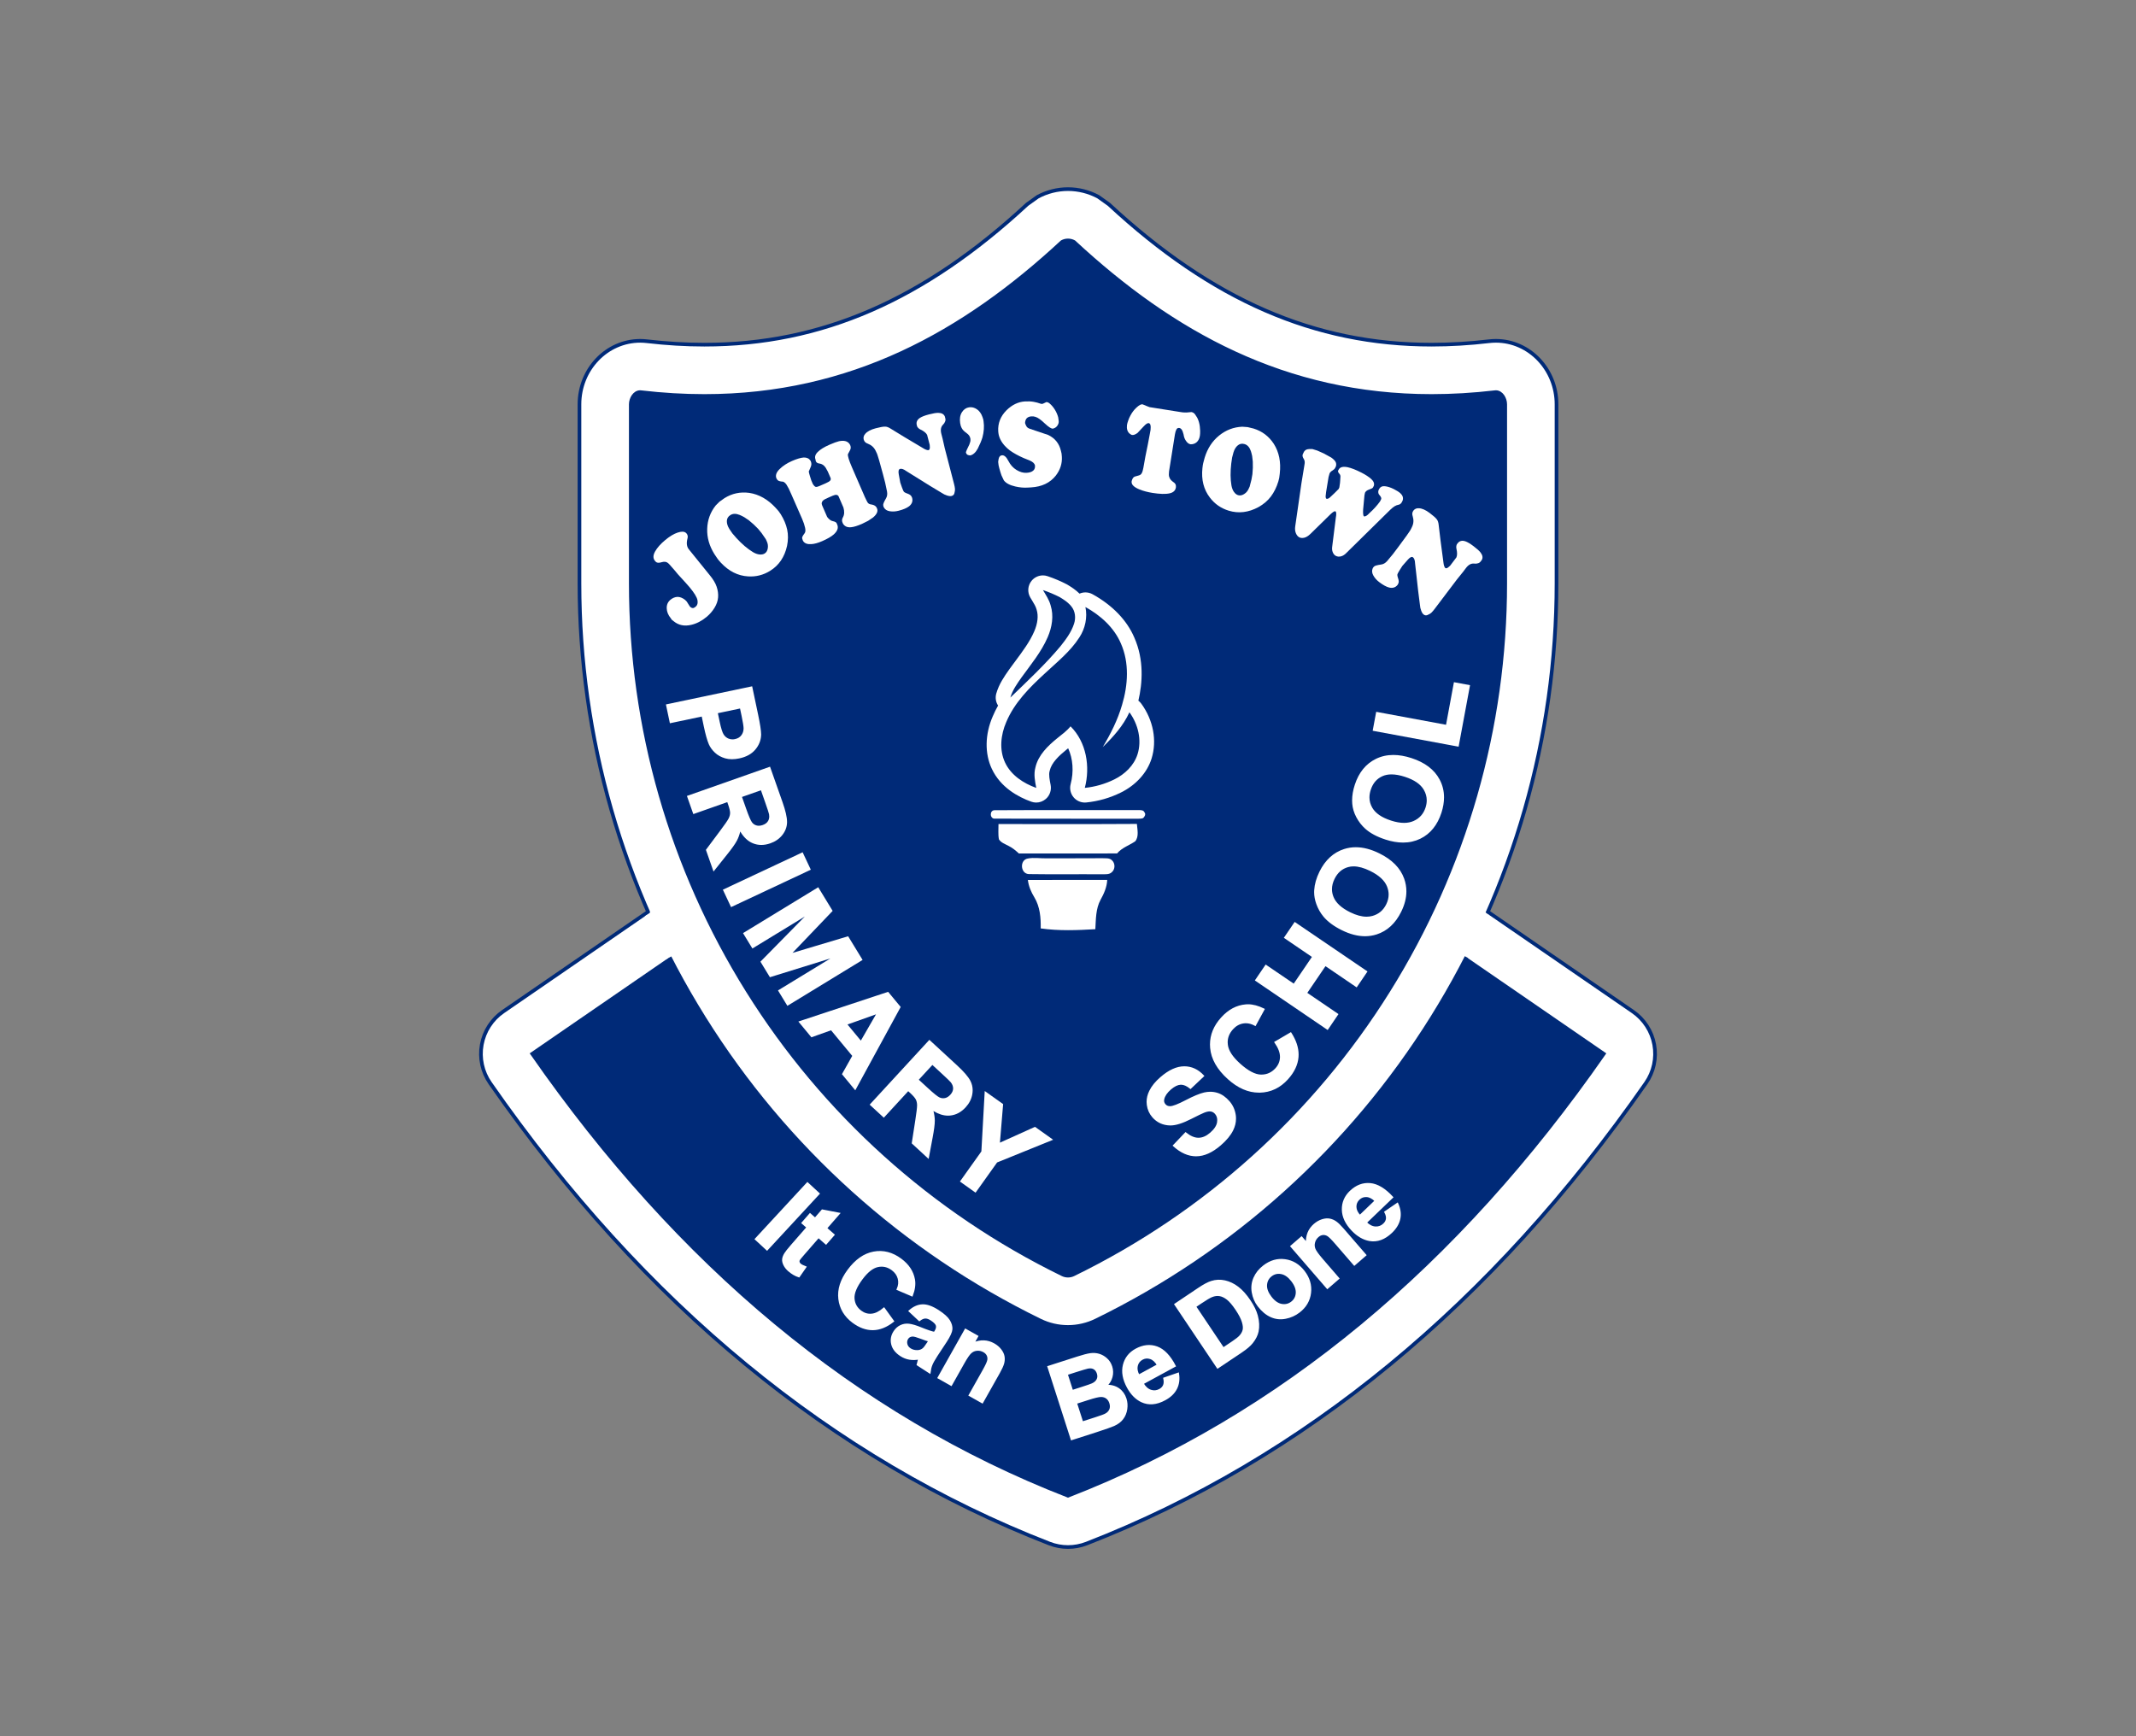 <?xml version="1.0" encoding="utf-8"?>
<!-- Generator: Adobe Illustrator 13.0.0, SVG Export Plug-In . SVG Version: 6.00 Build 14948)  -->
<!DOCTYPE svg PUBLIC "-//W3C//DTD SVG 1.1 Tiny//EN" "http://www.w3.org/Graphics/SVG/1.1/DTD/svg11-tiny.dtd">
<svg version="1.1" baseProfile="tiny" id="Layer_1" xmlns="http://www.w3.org/2000/svg" xmlns:xlink="http://www.w3.org/1999/xlink"
	 x="0px" y="0px" width="291.411px" height="236.88px" viewBox="0 0 291.411 236.88" xml:space="preserve">
<rect x="0" y="0" width="291.411" height="236.88" fill="#808080" stroke="none"/>
<g>
	<g>
		<path fill="#FFFFFF" stroke="#002A78" stroke-width="0.5" d="M198.636,129.914l20.162,13.869
			c-19.994,28.709-44.225,49.068-73.092,60.293c-28.869-11.225-53.1-31.584-73.092-60.293l20.161-13.869
			c2.425,5.029,5.302,9.906,8.617,14.584c10.946,15.443,26.197,26.994,44.314,35.631c18.114-8.637,33.366-20.188,44.311-35.631
			C193.335,139.82,196.212,134.943,198.636,129.914 M92.775,122.914c-1.403,0-2.789,0.422-3.968,1.233l-20.161,13.868
			c-1.535,1.057-2.586,2.682-2.919,4.515c-0.334,1.833,0.078,3.724,1.142,5.253c21.006,30.164,46.677,51.299,76.3,62.817
			c0.816,0.317,1.677,0.476,2.537,0.476s1.721-0.158,2.538-0.476c29.62-11.518,55.291-32.652,76.299-62.817
			c1.065-1.528,1.477-3.42,1.143-5.253c-0.333-1.833-1.384-3.458-2.92-4.515l-20.162-13.868c-1.179-0.812-2.564-1.233-3.967-1.233
			c-0.601,0-1.204,0.077-1.797,0.234c-1.975,0.524-3.622,1.886-4.509,3.727c-2.258,4.686-4.957,9.252-8.022,13.573
			c-9.063,12.786-22.038,23.5-38.602,31.882c-16.564-8.381-29.541-19.095-38.603-31.88c-3.065-4.325-5.765-8.893-8.023-13.576
			c-0.887-1.841-2.534-3.201-4.509-3.726C93.979,122.991,93.375,122.914,92.775,122.914L92.775,122.914z"/>
		<path fill-rule="evenodd" fill="#002A78" d="M190.017,144.498c-10.945,15.443-26.197,26.994-44.311,35.631
			c-18.117-8.637-33.368-20.188-44.314-35.631c-3.315-4.678-6.192-9.555-8.617-14.584l-20.161,13.869
			c19.992,28.709,44.224,49.068,73.092,60.293c28.868-11.225,53.098-31.584,73.092-60.293l-20.162-13.869
			C196.212,134.943,193.335,139.82,190.017,144.498z"/>
		<g>
			<path fill="#FFFFFF" stroke="#FFFFFF" stroke-width="0.25" d="M103.105,169.063l7.052-7.625l1.54,1.424l-7.053,7.625
				L103.105,169.063z"/>
			<path fill="#FFFFFF" stroke="#FFFFFF" stroke-width="0.25" d="M113.733,168.477l-1.044,1.195l-1.025-0.895l-1.992,2.285
				c-0.404,0.463-0.63,0.742-0.677,0.834c-0.047,0.096-0.058,0.197-0.031,0.307c0.025,0.111,0.089,0.209,0.188,0.297
				c0.139,0.121,0.381,0.248,0.729,0.381l-0.887,1.277c-0.479-0.156-0.939-0.426-1.382-0.811c-0.27-0.236-0.475-0.494-0.612-0.773
				c-0.138-0.281-0.194-0.537-0.17-0.77c0.023-0.232,0.124-0.49,0.299-0.77c0.12-0.201,0.412-0.568,0.874-1.1l2.156-2.471
				l-0.688-0.6l1.043-1.197l0.689,0.602l0.982-1.127l2.269,0.438l-1.746,2.002L113.733,168.477z"/>
			<path fill="#FFFFFF" stroke="#FFFFFF" stroke-width="0.25" d="M120.6,178.533l1.249,1.73c-0.927,0.725-1.845,1.09-2.754,1.102
				c-0.91,0.01-1.813-0.318-2.709-0.98c-1.106-0.824-1.736-1.877-1.889-3.164c-0.151-1.285,0.26-2.582,1.233-3.895
				c1.03-1.389,2.188-2.201,3.476-2.438s2.514,0.078,3.683,0.945c1.021,0.758,1.625,1.674,1.815,2.75
				c0.114,0.637,0.019,1.361-0.287,2.168l-1.963-0.838c0.223-0.506,0.271-1,0.144-1.48c-0.127-0.484-0.415-0.891-0.863-1.225
				c-0.618-0.457-1.284-0.607-1.998-0.449s-1.44,0.734-2.178,1.729c-0.782,1.053-1.149,1.945-1.103,2.674
				c0.048,0.729,0.374,1.318,0.981,1.77c0.447,0.332,0.938,0.475,1.472,0.43S120.006,179.041,120.6,178.533z"/>
			<path fill="#FFFFFF" stroke="#FFFFFF" stroke-width="0.25" d="M125.424,180.127l-1.341-1.254c0.565-0.5,1.151-0.764,1.757-0.787
				c0.606-0.025,1.32,0.227,2.142,0.758c0.746,0.482,1.244,0.93,1.496,1.342c0.25,0.412,0.362,0.803,0.336,1.17
				c-0.027,0.367-0.274,0.914-0.744,1.641l-1.278,1.941c-0.358,0.555-0.597,0.982-0.713,1.281c-0.117,0.297-0.2,0.645-0.248,1.041
				l-1.654-1.068c0.028-0.141,0.081-0.34,0.158-0.598c0.036-0.117,0.059-0.195,0.067-0.236c-0.465,0.094-0.905,0.105-1.32,0.033
				c-0.415-0.07-0.807-0.225-1.176-0.463c-0.65-0.42-1.05-0.928-1.196-1.523s-0.046-1.164,0.303-1.703
				c0.23-0.357,0.521-0.621,0.873-0.789c0.352-0.17,0.729-0.23,1.132-0.18c0.404,0.049,0.931,0.205,1.582,0.469
				c0.876,0.357,1.507,0.57,1.89,0.639l0.108-0.166c0.207-0.322,0.275-0.602,0.205-0.842c-0.069-0.24-0.325-0.5-0.766-0.785
				c-0.298-0.191-0.567-0.283-0.81-0.273S125.717,179.9,125.424,180.127z M126.785,182.93c-0.261-0.066-0.655-0.201-1.184-0.402
				s-0.894-0.299-1.099-0.297c-0.317,0.014-0.554,0.141-0.707,0.379c-0.152,0.234-0.195,0.492-0.131,0.775s0.231,0.512,0.502,0.688
				c0.302,0.193,0.652,0.281,1.055,0.26c0.3-0.021,0.552-0.119,0.756-0.297c0.136-0.115,0.334-0.371,0.593-0.773L126.785,182.93z"/>
			<path fill="#FFFFFF" stroke="#FFFFFF" stroke-width="0.25" d="M134.009,191.342l-1.735-0.975l1.883-3.348
				c0.398-0.709,0.619-1.186,0.661-1.438c0.044-0.248,0.014-0.479-0.088-0.688c-0.103-0.209-0.27-0.379-0.505-0.51
				c-0.3-0.17-0.616-0.24-0.947-0.209c-0.331,0.029-0.618,0.156-0.859,0.379c-0.242,0.221-0.568,0.697-0.98,1.432l-1.671,2.971
				l-1.735-0.977l3.689-6.559l1.611,0.906l-0.542,0.965c0.989-0.42,1.918-0.385,2.787,0.104c0.383,0.215,0.693,0.482,0.934,0.797
				c0.238,0.316,0.378,0.629,0.421,0.934s0.02,0.611-0.07,0.92c-0.09,0.307-0.275,0.713-0.56,1.221L134.009,191.342z"/>
			<path fill="#FFFFFF" stroke="#FFFFFF" stroke-width="0.25" d="M143.02,186.485l3.955-1.27c0.782-0.252,1.375-0.406,1.782-0.465
				c0.404-0.057,0.791-0.031,1.162,0.078s0.711,0.303,1.023,0.582c0.314,0.279,0.539,0.631,0.676,1.059
				c0.148,0.463,0.16,0.928,0.035,1.396c-0.125,0.467-0.369,0.865-0.734,1.195c0.658-0.018,1.217,0.133,1.676,0.451
				s0.781,0.764,0.965,1.336c0.146,0.449,0.18,0.92,0.107,1.412s-0.248,0.922-0.529,1.293c-0.279,0.371-0.676,0.67-1.189,0.898
				c-0.32,0.143-1.115,0.424-2.387,0.84l-3.366,1.082L143.02,186.485z M145.547,187.489l0.732,2.287l1.309-0.42
				c0.779-0.25,1.258-0.416,1.439-0.5c0.33-0.15,0.561-0.354,0.693-0.613c0.133-0.258,0.146-0.547,0.045-0.865
				c-0.098-0.307-0.262-0.529-0.492-0.666c-0.229-0.135-0.518-0.17-0.863-0.104c-0.205,0.041-0.777,0.211-1.719,0.512
				L145.547,187.489z M146.809,191.423l0.85,2.645l1.848-0.594c0.721-0.23,1.17-0.398,1.35-0.502
				c0.279-0.148,0.479-0.357,0.598-0.625c0.119-0.27,0.123-0.58,0.012-0.93c-0.096-0.299-0.248-0.525-0.461-0.688
				c-0.209-0.16-0.465-0.244-0.768-0.25c-0.303-0.01-0.908,0.133-1.816,0.426L146.809,191.423z"/>
			<path fill="#FFFFFF" stroke="#FFFFFF" stroke-width="0.25" d="M158.829,188.067l1.9-0.656c0.125,0.762,0.035,1.441-0.266,2.037
				c-0.303,0.598-0.814,1.094-1.541,1.488c-1.15,0.627-2.205,0.713-3.164,0.264c-0.764-0.363-1.395-1.006-1.895-1.922
				c-0.596-1.094-0.777-2.107-0.543-3.041c0.236-0.93,0.789-1.635,1.666-2.111c0.982-0.535,1.936-0.633,2.857-0.295
				c0.922,0.342,1.734,1.188,2.439,2.541l-4.381,2.385c0.295,0.512,0.656,0.838,1.082,0.98c0.428,0.141,0.842,0.102,1.244-0.117
				c0.273-0.148,0.463-0.35,0.568-0.6S158.913,188.452,158.829,188.067z M157.966,186.247c-0.287-0.5-0.629-0.813-1.021-0.939
				c-0.393-0.129-0.768-0.096-1.123,0.098c-0.383,0.209-0.621,0.52-0.719,0.934c-0.098,0.412-0.014,0.855,0.25,1.33L157.966,186.247
				z"/>
			<path fill="#FFFFFF" stroke="#FFFFFF" stroke-width="0.25" d="M160.337,177.968l3.182-2.135c0.717-0.482,1.301-0.795,1.752-0.938
				c0.605-0.191,1.217-0.217,1.834-0.078c0.615,0.139,1.203,0.42,1.76,0.844c0.559,0.426,1.109,1.041,1.65,1.85
				c0.477,0.711,0.799,1.381,0.967,2.012c0.205,0.773,0.24,1.488,0.1,2.145c-0.105,0.496-0.359,1-0.762,1.51
				c-0.303,0.379-0.775,0.785-1.418,1.217l-3.279,2.199L160.337,177.968z M163.058,178.259l3.832,5.713l1.301-0.873
				c0.486-0.326,0.818-0.59,0.996-0.789c0.236-0.26,0.391-0.537,0.465-0.83c0.072-0.295,0.037-0.674-0.105-1.139
				c-0.141-0.465-0.434-1.031-0.881-1.699c-0.449-0.666-0.852-1.139-1.207-1.416c-0.357-0.277-0.709-0.447-1.057-0.504
				c-0.346-0.059-0.705-0.014-1.078,0.135c-0.279,0.109-0.775,0.4-1.484,0.877L163.058,178.259z"/>
			<path fill="#FFFFFF" stroke="#FFFFFF" stroke-width="0.25" d="M171.681,178.151c-0.404-0.523-0.664-1.131-0.783-1.82
				s-0.041-1.346,0.232-1.967c0.275-0.623,0.705-1.158,1.289-1.607c0.902-0.695,1.865-0.971,2.895-0.828
				c1.027,0.141,1.885,0.66,2.572,1.555c0.695,0.902,0.979,1.875,0.854,2.916c-0.127,1.041-0.631,1.9-1.512,2.58
				c-0.547,0.422-1.166,0.699-1.852,0.832c-0.686,0.137-1.342,0.064-1.965-0.215C172.784,179.319,172.208,178.837,171.681,178.151z
				 M173.362,176.991c0.455,0.592,0.943,0.936,1.467,1.035c0.523,0.098,0.99-0.012,1.402-0.328s0.635-0.738,0.672-1.268
				s-0.176-1.094-0.635-1.693c-0.449-0.582-0.936-0.926-1.457-1.025c-0.52-0.1-0.986,0.008-1.398,0.326
				c-0.41,0.316-0.637,0.74-0.676,1.27C172.7,175.839,172.907,176.399,173.362,176.991z"/>
			<path fill="#FFFFFF" stroke="#FFFFFF" stroke-width="0.25" d="M186.278,171.243l-1.506,1.303l-2.512-2.904
				c-0.529-0.615-0.906-0.984-1.127-1.109s-0.447-0.176-0.678-0.15s-0.449,0.125-0.652,0.303c-0.262,0.225-0.434,0.498-0.516,0.82
				c-0.084,0.322-0.063,0.635,0.064,0.938c0.127,0.301,0.467,0.77,1.016,1.406l2.227,2.578l-1.504,1.303l-4.922-5.693l1.398-1.209
				l0.723,0.836c-0.059-1.072,0.289-1.934,1.043-2.586c0.332-0.287,0.688-0.488,1.066-0.609c0.379-0.117,0.719-0.145,1.021-0.08
				c0.301,0.064,0.58,0.189,0.84,0.377s0.58,0.502,0.959,0.941L186.278,171.243z"/>
			<path fill="#FFFFFF" stroke="#FFFFFF" stroke-width="0.25" d="M188.983,165.372l1.66-1.133c0.32,0.701,0.412,1.381,0.279,2.035
				c-0.133,0.656-0.5,1.27-1.096,1.842c-0.945,0.904-1.939,1.268-2.984,1.086c-0.832-0.152-1.609-0.604-2.332-1.357
				c-0.863-0.9-1.303-1.83-1.322-2.791c-0.018-0.961,0.334-1.787,1.051-2.477c0.809-0.773,1.701-1.119,2.682-1.033
				c0.977,0.086,1.984,0.688,3.02,1.809l-3.598,3.453c0.418,0.416,0.852,0.637,1.301,0.66c0.449,0.025,0.838-0.121,1.17-0.439
				c0.225-0.215,0.355-0.457,0.391-0.727S189.165,165.72,188.983,165.372z M187.671,163.841c-0.408-0.406-0.818-0.617-1.232-0.639
				c-0.41-0.02-0.764,0.109-1.059,0.393c-0.313,0.301-0.461,0.662-0.447,1.086c0.016,0.426,0.211,0.832,0.592,1.221L187.671,163.841
				z"/>
		</g>
		<path fill="#FFFFFF" stroke="#002A78" stroke-width="0.5" d="M145.706,32.804c0.279,0,0.557,0.069,0.803,0.202l0.021,0.012
			c13.366,12.393,28.758,21.008,48.782,21.008c2.793,0,5.68-0.168,8.66-0.517c0.038-0.004,0.075-0.007,0.112-0.007
			c0.749,0,1.271,0.889,1.271,1.665v24.42c0,19.679-5.51,38.903-15.938,55.59c-10.424,16.691-25.283,30.072-42.973,38.701
			c-0.23,0.113-0.48,0.17-0.738,0.17h-0.002c-0.258,0-0.506-0.057-0.738-0.17c-17.687-8.629-32.546-22.01-42.972-38.701
			c-10.428-16.688-15.938-35.911-15.938-55.59v-24.42c0-0.776,0.521-1.665,1.27-1.665c0.037,0,0.074,0.002,0.112,0.007
			c2.982,0.349,5.866,0.517,8.661,0.517c20.021,0,35.417-8.616,48.783-21.008l0.021-0.012c0.244-0.133,0.521-0.202,0.801-0.202
			H145.706 M145.706,25.804h-0.002c-1.446,0-2.879,0.364-4.146,1.053l-1.436,1.027c-14.086,13.059-28.075,19.141-44.024,19.141
			c-2.546,0-5.186-0.158-7.848-0.469c-0.289-0.034-0.596-0.053-0.901-0.054c-4.584,0-8.294,3.887-8.294,8.665v24.42
			c0,20.996,5.879,41.5,17.001,59.299c11.119,17.802,26.97,32.078,45.839,41.283c1.199,0.584,2.478,0.879,3.808,0.879
			c1.323,0,2.646-0.307,3.828-0.888c18.854-9.196,34.705-23.472,45.823-41.275c11.121-17.798,17-38.303,17-59.298v-24.42
			c0-4.777-3.709-8.664-8.269-8.665c-0.313,0-0.627,0.019-0.937,0.055c-2.651,0.311-5.292,0.468-7.838,0.468
			c-15.95,0-29.938-6.082-44.022-19.141l-1.457-1.039C148.569,26.164,147.143,25.804,145.706,25.804L145.706,25.804z"/>
		<path fill-rule="evenodd" fill="#002A78" d="M189.417,135.178c10.428-16.688,15.938-35.911,15.938-55.59v-24.42
			c0-0.776-0.521-1.665-1.271-1.665c-0.037,0-0.074,0.002-0.112,0.007c-2.98,0.349-5.867,0.517-8.66,0.517
			c-20.023,0-35.416-8.615-48.782-21.008l-0.021-0.012c-0.246-0.133-0.523-0.202-0.803-0.202h-0.002
			c-0.279,0-0.557,0.069-0.801,0.202l-0.021,0.012C131.515,45.41,116.12,54.025,96.098,54.025c-2.795,0-5.678-0.168-8.661-0.517
			c-0.038-0.004-0.076-0.007-0.112-0.007c-0.748,0-1.27,0.889-1.27,1.665v24.42c0,19.679,5.51,38.903,15.938,55.59
			c10.426,16.691,25.285,30.072,42.972,38.701c0.232,0.113,0.48,0.17,0.738,0.17h0.002c0.258,0,0.508-0.057,0.738-0.17
			C164.134,165.25,178.993,151.869,189.417,135.178z"/>
		<g>
			<path fill="#FFFFFF" d="M94.067,80.107l-0.587-0.664l-1.008-1.105l-0.409-0.493l-0.703-0.803l-0.21-0.209
				c-0.225-0.197-0.516-0.24-0.875-0.128c-0.358,0.112-0.614,0.104-0.769-0.023l-0.147-0.155c-0.279-0.336-0.276-0.763,0.01-1.277
				c0.287-0.515,0.751-1.039,1.394-1.572c0.607-0.503,1.168-0.841,1.685-1.012c0.516-0.172,0.89-0.163,1.122,0.029l0.095,0.092
				c0.161,0.194,0.204,0.421,0.128,0.683c-0.167,0.637-0.104,1.132,0.189,1.485l2.839,3.512c0.468,0.564,0.786,1.094,0.952,1.589
				c0.167,0.495,0.231,0.978,0.195,1.449c-0.036,0.471-0.197,0.942-0.483,1.414c-0.286,0.472-0.649,0.89-1.089,1.256
				c-0.672,0.557-1.373,0.917-2.103,1.082c-0.93,0.216-1.726,0.05-2.388-0.498l-0.264-0.208l-0.125-0.195
				c-0.357-0.43-0.542-0.885-0.556-1.365c-0.014-0.48,0.156-0.866,0.51-1.16c0.289-0.239,0.601-0.37,0.937-0.392
				c0.35-0.005,0.697,0.127,1.042,0.396l0.179,0.172l0.095,0.114l0.094,0.157l0.303,0.475l0.084,0.08
				c0.092,0.081,0.193,0.125,0.303,0.133c0.11,0.008,0.245-0.053,0.404-0.186c0.238-0.197,0.32-0.496,0.245-0.896
				C95.08,81.482,94.717,80.891,94.067,80.107z"/>
			<path fill="#FFFFFF" d="M97.911,76.259l-0.195-0.285l-0.256-0.382c-0.691-1.104-1.017-2.253-0.978-3.446
				c0.039-1.193,0.424-2.251,1.153-3.173l0.521-0.52l0.678-0.482c1.034-0.647,2.162-0.888,3.384-0.723
				c1.332,0.2,2.534,0.881,3.605,2.044l0.388,0.435l0.294,0.417c0.441,0.705,0.737,1.408,0.888,2.108s0.145,1.443-0.017,2.229
				c-0.336,1.515-1.101,2.646-2.294,3.393c-0.931,0.583-1.939,0.839-3.023,0.769c-1.393-0.084-2.628-0.706-3.708-1.864l-0.277-0.311
				L97.911,76.259z M104.605,73.845l-0.13-0.287l-0.16-0.229c-0.245-0.39-0.539-0.781-0.884-1.173l-0.612-0.606L102.177,71
				l-0.638-0.435c-0.1-0.054-0.215-0.114-0.346-0.181c-0.13-0.067-0.223-0.109-0.278-0.126c-0.503-0.203-0.926-0.197-1.268,0.018
				c-0.311,0.194-0.472,0.463-0.483,0.807s0.102,0.706,0.34,1.087l0.408,0.599l0.543,0.629c0.768,0.838,1.526,1.483,2.273,1.934
				c0.318,0.189,0.617,0.296,0.898,0.321s0.513-0.021,0.696-0.135c0.231-0.144,0.373-0.382,0.426-0.712
				C104.801,74.473,104.754,74.153,104.605,73.845z"/>
			<path fill="#FFFFFF" d="M108.022,67.581l-0.412-0.913l-0.319-0.56c-0.208-0.292-0.42-0.426-0.636-0.404
				c-0.095-0.006-0.225-0.034-0.389-0.082c-0.116-0.057-0.194-0.118-0.233-0.185l-0.098-0.154c-0.174-0.402-0.036-0.826,0.417-1.273
				c0.452-0.447,1.015-0.816,1.688-1.109c0.665-0.289,1.201-0.449,1.607-0.481c0.416-0.012,0.723,0.13,0.924,0.427l0.053,0.121
				c0.105,0.242,0.095,0.499-0.03,0.769l-0.255,0.596l0.061,0.28l0.086,0.304l0.199,0.633l0.223,0.515
				c0.126,0.197,0.25,0.317,0.371,0.361c0.12,0.02,0.274-0.011,0.463-0.093l0.462-0.201l0.411-0.178
				c0.36-0.156,0.579-0.29,0.658-0.401s0.088-0.237,0.027-0.378l-0.065-0.15l-0.3-0.691l-0.288-0.518
				c-0.223-0.344-0.518-0.537-0.885-0.581c-0.177-0.019-0.313-0.09-0.41-0.215l-0.079-0.181V62.73
				c-0.157-0.36-0.06-0.715,0.291-1.063c0.35-0.349,0.887-0.68,1.61-0.994c0.568-0.247,1.001-0.404,1.298-0.474
				c0.668-0.135,1.139-0.017,1.412,0.354l0.104,0.17c0.104,0.241,0.102,0.469-0.01,0.684l-0.295,0.558
				c-0.051,0.237,0.133,0.837,0.551,1.801l1.752,4.037l0.169,0.355l0.196,0.381c0.052,0.073,0.113,0.136,0.182,0.189
				c0.069,0.053,0.229,0.098,0.479,0.132c0.237,0.052,0.417,0.16,0.539,0.321l0.098,0.19c0.166,0.382-0.015,0.794-0.541,1.237
				l-0.666,0.45l-0.848,0.422c-0.613,0.266-1.097,0.416-1.451,0.451c-0.506,0.064-0.881-0.09-1.124-0.462l-0.079-0.181
				c-0.096-0.221-0.079-0.45,0.051-0.685c0.21-0.366,0.235-0.819,0.075-1.359l-0.412-0.951l-0.209-0.482l-0.046-0.106
				c-0.052-0.097-0.142-0.156-0.268-0.18c-0.126-0.022-0.296,0.012-0.509,0.104l-0.536,0.233c-0.426,0.185-0.681,0.319-0.766,0.404
				c-0.22,0.191-0.274,0.418-0.161,0.679l0.504,1.162l0.183,0.422c0.205,0.27,0.414,0.448,0.627,0.535l0.375,0.106
				c0.114,0.034,0.206,0.096,0.277,0.184l0.098,0.227c0.188,0.432,0.033,0.876-0.466,1.331c-0.339,0.303-0.875,0.613-1.606,0.931
				c-0.551,0.239-1.036,0.372-1.454,0.398c-0.526,0.038-0.893-0.089-1.102-0.381l-0.072-0.13c-0.083-0.19-0.107-0.341-0.073-0.451
				s0.146-0.29,0.334-0.539c0.107-0.153,0.125-0.394,0.055-0.722l-0.158-0.576l-0.249-0.644L108.022,67.581z"/>
			<path fill="#FFFFFF" d="M121.014,67.055l-0.252-1.192l-0.149-0.573l-0.153-0.589l-0.518-1.882l-0.188-0.612
				c-0.022-0.084-0.054-0.18-0.097-0.288c-0.042-0.107-0.103-0.236-0.18-0.385c-0.22-0.474-0.584-0.809-1.09-1.004
				c-0.224-0.077-0.382-0.2-0.474-0.368l-0.077-0.184c-0.074-0.285-0.006-0.546,0.205-0.782c0.282-0.333,0.76-0.587,1.434-0.763
				c0.601-0.156,1.018-0.231,1.253-0.224c0.229-0.015,0.515,0.092,0.855,0.319l1.785,1.093l2.672,1.591
				c0.241,0.141,0.448,0.21,0.623,0.21c0.127-0.033,0.192-0.157,0.195-0.373l-0.019-0.351l-0.124-0.476l-0.231-0.888
				c-0.14-0.268-0.448-0.515-0.926-0.741c-0.194-0.096-0.34-0.233-0.436-0.412l-0.045-0.174c-0.104-0.401,0.04-0.732,0.433-0.993
				c0.263-0.17,0.668-0.327,1.217-0.469c0.584-0.152,1.012-0.223,1.283-0.215c0.453,0.007,0.749,0.167,0.888,0.482l0.045,0.175
				l0.025,0.095c0.041,0.159,0.031,0.303-0.031,0.433c-0.048,0.148-0.142,0.292-0.283,0.43c-0.141,0.139-0.232,0.312-0.273,0.521
				c-0.042,0.208-0.025,0.456,0.049,0.742l0.169,0.652l0.29,1.282l0.546,2.098l0.723,2.781c0.066,0.254,0.109,0.475,0.128,0.663
				c0,0.113-0.001,0.198-0.006,0.256c-0.027,0.12-0.044,0.204-0.051,0.251c-0.03,0.257-0.164,0.416-0.399,0.477
				c-0.155,0.04-0.361,0.021-0.62-0.06c-0.258-0.08-0.494-0.194-0.707-0.343l-1.674-1.009l-1.788-1.115l-1.406-0.875
				c-0.347-0.25-0.624-0.348-0.833-0.293c-0.2,0.052-0.263,0.295-0.188,0.729l0.208,1.135l0.232,0.67l0.166,0.416l0.057,0.104
				c0.036,0.104,0.209,0.209,0.518,0.315s0.502,0.251,0.579,0.436l0.068,0.152c0.116,0.446-0.022,0.828-0.415,1.145
				c-0.316,0.241-0.787,0.442-1.414,0.605c-0.427,0.111-0.835,0.135-1.225,0.072c-0.39-0.063-0.662-0.244-0.818-0.543l-0.038-0.092
				l-0.017-0.064l-0.02-0.131c-0.033-0.127,0.098-0.444,0.393-0.952C121.036,67.718,121.078,67.413,121.014,67.055z"/>
			<path fill="#FFFFFF" d="M130.993,57.734c-0.089-0.596-0.01-1.09,0.235-1.481s0.573-0.617,0.981-0.678
				c0.371-0.055,0.728,0.033,1.071,0.265s0.598,0.59,0.765,1.075l0.106,0.333l0.036,0.244c0.103,0.694,0.05,1.428-0.157,2.201
				c-0.142,0.453-0.352,0.956-0.63,1.507c-0.149,0.277-0.315,0.496-0.5,0.656c-0.185,0.161-0.37,0.254-0.556,0.282
				c-0.135-0.013-0.248-0.041-0.339-0.083s-0.168-0.142-0.229-0.298c0.001-0.122,0.159-0.495,0.475-1.118l0.128-0.385
				c0.025-0.147,0.03-0.281,0.012-0.4l-0.059-0.208c-0.066-0.189-0.206-0.363-0.419-0.52c-0.149-0.111-0.256-0.195-0.322-0.251
				c-0.098-0.085-0.176-0.162-0.233-0.231c-0.117-0.149-0.209-0.323-0.277-0.524L130.993,57.734z"/>
			<path fill="#FFFFFF" d="M136.187,58.841c-0.063-1.083,0.308-2.033,1.115-2.85c0.764-0.759,1.609-1.166,2.537-1.221
				c0.431-0.025,0.822-0.007,1.174,0.054c0.351,0.062,0.661,0.145,0.931,0.25l0.187,0.039l0.139-0.025l0.124-0.057l0.356-0.169
				c0.141-0.008,0.29,0.055,0.448,0.188c0.268,0.226,0.505,0.506,0.713,0.839c0.207,0.334,0.359,0.685,0.457,1.052l0.073,0.522
				c0.013,0.219-0.053,0.429-0.196,0.629c-0.143,0.201-0.345,0.331-0.604,0.39c-0.216,0.013-0.566-0.208-1.055-0.663
				c-0.558-0.538-1-0.853-1.324-0.943c-0.164-0.056-0.343-0.079-0.54-0.067c-0.263,0.016-0.469,0.094-0.621,0.234
				c-0.151,0.141-0.236,0.366-0.256,0.674c0.059,0.194,0.129,0.355,0.212,0.482c0.082,0.127,0.229,0.228,0.44,0.303L143,59.345
				c0.919,0.44,1.497,1.153,1.733,2.138l0.095,0.406l0.039,0.426c0.055,0.93-0.219,1.787-0.821,2.569
				c-0.778,0.99-1.903,1.529-3.374,1.616l-0.478,0.028c-0.544,0.032-1.097-0.018-1.659-0.149c-0.771-0.174-1.301-0.456-1.587-0.845
				l-0.323-0.689l-0.154-0.469l-0.143-0.502l-0.093-0.39l-0.056-0.458c0.03-0.276,0.066-0.465,0.107-0.566
				c0.081-0.213,0.226-0.327,0.432-0.339c0.3-0.018,0.585,0.24,0.856,0.773s0.641,0.942,1.109,1.228
				c0.468,0.285,0.922,0.415,1.362,0.389c0.318-0.019,0.573-0.083,0.765-0.193c0.281-0.159,0.413-0.403,0.394-0.732l-0.006-0.098
				c-0.062-0.249-0.286-0.461-0.672-0.636l-0.882-0.36c-0.733-0.319-1.36-0.667-1.881-1.042c-0.817-0.633-1.319-1.333-1.506-2.102
				l-0.043-0.245L136.187,58.841z"/>
			<path fill="#FFFFFF" d="M163.699,59.453c-0.061,0.379-0.204,0.67-0.431,0.873c-0.228,0.203-0.507,0.3-0.838,0.292
				c-0.26-0.041-0.487-0.224-0.683-0.548c-0.138-0.214-0.229-0.477-0.274-0.789c-0.075-0.305-0.158-0.524-0.252-0.658
				c-0.093-0.133-0.204-0.21-0.334-0.231c-0.176-0.028-0.309,0.043-0.396,0.212c-0.089,0.17-0.156,0.396-0.2,0.678l-0.422,2.657
				l-0.378,2.379l-0.025,0.431c-0.012,0.132,0.024,0.291,0.109,0.477s0.246,0.365,0.485,0.536c0.242,0.15,0.365,0.331,0.37,0.543
				l-0.004,0.2c-0.067,0.423-0.348,0.691-0.84,0.802c-0.286,0.066-0.626,0.093-1.018,0.081c-0.393-0.012-0.835-0.057-1.326-0.135
				c-0.648-0.103-1.232-0.257-1.751-0.461c-0.733-0.294-1.103-0.63-1.108-1.009l0.004-0.116l0.032-0.111
				c0.085-0.297,0.223-0.475,0.412-0.534l0.522-0.15c0.179-0.049,0.308-0.137,0.385-0.264c0.076-0.126,0.13-0.254,0.16-0.383
				l0.098-0.434l0.265-1.49l0.324-1.597l0.267-1.406l0.117-0.647l0.018-0.38c-0.004-0.334-0.095-0.515-0.271-0.542
				c-0.167-0.026-0.412,0.14-0.735,0.499l-0.789,0.841c-0.291,0.22-0.548,0.313-0.771,0.277c-0.428-0.179-0.655-0.514-0.682-1.007
				l0.013-0.348c0.027-0.173,0.075-0.354,0.144-0.543c0.067-0.189,0.117-0.32,0.147-0.393c0.03-0.072,0.087-0.186,0.168-0.339
				c0.219-0.42,0.484-0.778,0.798-1.072c0.201-0.19,0.371-0.321,0.511-0.394c0.14-0.072,0.256-0.101,0.349-0.086l0.643,0.263
				l0.323,0.123l0.348,0.055l3.962,0.629c0.084,0.013,0.18,0.026,0.287,0.037c0.107,0.012,0.251,0.015,0.433,0.011l0.68-0.059
				c0.111,0.018,0.216,0.059,0.314,0.125c0.1,0.066,0.212,0.208,0.339,0.429c0.156,0.213,0.282,0.494,0.379,0.843
				c0.097,0.348,0.149,0.734,0.159,1.157C163.738,59.054,163.727,59.28,163.699,59.453z"/>
			<path fill="#FFFFFF" d="M164.149,63.201l0.088-0.334l0.121-0.444c0.382-1.245,1.036-2.244,1.964-2.996s1.979-1.154,3.153-1.206
				l0.734,0.053l0.809,0.196c1.166,0.357,2.087,1.052,2.763,2.083c0.722,1.137,0.993,2.492,0.816,4.063l-0.074,0.578l-0.122,0.495
				c-0.244,0.796-0.582,1.479-1.012,2.052c-0.431,0.572-0.996,1.054-1.695,1.447c-1.365,0.738-2.721,0.901-4.066,0.488
				c-1.05-0.322-1.904-0.916-2.562-1.781c-0.849-1.107-1.188-2.448-1.02-4.022l0.053-0.413L164.149,63.201z M170.357,66.678
				l0.133-0.286l0.068-0.271c0.135-0.44,0.237-0.919,0.308-1.437l0.058-0.859l-0.007-0.845l-0.089-0.767
				c-0.024-0.111-0.055-0.237-0.09-0.38c-0.034-0.143-0.063-0.24-0.087-0.293c-0.176-0.512-0.458-0.828-0.843-0.946
				c-0.351-0.107-0.659-0.053-0.927,0.163c-0.268,0.216-0.467,0.539-0.599,0.969l-0.186,0.7l-0.119,0.823
				c-0.131,1.129-0.121,2.125,0.027,2.984c0.065,0.364,0.181,0.66,0.346,0.889c0.166,0.229,0.352,0.375,0.559,0.438
				c0.26,0.08,0.532,0.032,0.817-0.145C170.012,67.237,170.223,66.992,170.357,66.678z"/>
			<path fill="#FFFFFF" d="M177.555,65.92l0.414-2.523c0.069-0.322,0.035-0.586-0.103-0.792s-0.188-0.397-0.15-0.575l0.159-0.344
				c0.1-0.196,0.26-0.324,0.48-0.384c0.123-0.036,0.356-0.047,0.698-0.033l0.644,0.198l0.519,0.227l0.435,0.203l0.497,0.271
				l0.471,0.258c0.294,0.211,0.49,0.406,0.589,0.586c0.099,0.18,0.114,0.388,0.047,0.625l-0.061,0.117l-0.074,0.147
				c-0.035,0.069-0.141,0.163-0.317,0.283c-0.193,0.111-0.33,0.246-0.41,0.402l-0.137,0.486l-0.339,2.066l-0.066,0.596
				c0.002,0.162,0.039,0.267,0.109,0.314c0.165,0.047,0.358-0.044,0.581-0.274l0.546-0.514l0.547-0.549l0.092-0.211
				c0.029-0.12,0.059-0.326,0.09-0.617l0.028-0.371l0.021-0.357c0.035-0.215-0.012-0.39-0.142-0.523
				c-0.129-0.133-0.188-0.264-0.176-0.393l0.082-0.161c0.178-0.351,0.588-0.461,1.229-0.332c0.504,0.109,1.129,0.354,1.876,0.733
				c0.562,0.286,1.008,0.577,1.337,0.874c0.33,0.296,0.452,0.602,0.366,0.915l-0.052,0.103l-0.074,0.146
				c-0.054,0.083-0.223,0.173-0.508,0.268c-0.285,0.095-0.478,0.24-0.576,0.436l-0.076,0.367l-0.18,1.938
				c-0.026,0.528,0.008,0.834,0.102,0.918c0.19,0.06,0.444-0.087,0.762-0.442c0.561-0.502,1.038-1.028,1.434-1.577l0.09-0.176
				l0.066-0.132c0.062-0.141-0.007-0.323-0.203-0.546c-0.179-0.176-0.23-0.4-0.157-0.67l0.037-0.073l0.045-0.088
				c0.153-0.303,0.416-0.437,0.788-0.402s0.783,0.167,1.235,0.397c0.394,0.2,0.684,0.384,0.872,0.553
				c0.318,0.285,0.429,0.605,0.332,0.961l-0.084,0.196c-0.124,0.244-0.281,0.382-0.471,0.415c-0.19,0.033-0.374,0.102-0.549,0.209
				c-0.176,0.107-0.377,0.269-0.603,0.486l-5.974,5.879c-0.228,0.241-0.47,0.396-0.728,0.468c-0.257,0.072-0.495,0.052-0.713-0.058
				c-0.184-0.094-0.324-0.257-0.421-0.491c-0.098-0.234-0.123-0.499-0.077-0.795l0.491-3.919c0.095-0.518,0.075-0.811-0.059-0.878
				c-0.101-0.051-0.319,0.078-0.655,0.387l-2.738,2.685c-0.291,0.283-0.569,0.458-0.835,0.525c-0.267,0.067-0.496,0.052-0.688-0.045
				c-0.2-0.102-0.357-0.29-0.472-0.563c-0.113-0.273-0.144-0.587-0.09-0.942L177.555,65.92z"/>
			<path fill="#FFFFFF" d="M189.246,76.551l0.779-0.937l0.357-0.472l0.367-0.485l1.155-1.574l0.363-0.527
				c0.053-0.07,0.107-0.155,0.166-0.255c0.058-0.1,0.121-0.227,0.19-0.38c0.235-0.466,0.272-0.959,0.112-1.478
				c-0.078-0.224-0.08-0.424-0.005-0.6l0.097-0.174c0.178-0.235,0.424-0.343,0.74-0.324c0.437,0.015,0.932,0.232,1.487,0.652
				c0.494,0.375,0.812,0.656,0.952,0.844c0.153,0.171,0.247,0.461,0.28,0.869l0.248,2.079l0.409,3.083
				c0.038,0.276,0.112,0.482,0.221,0.619c0.104,0.08,0.242,0.053,0.413-0.078l0.264-0.232l0.296-0.392l0.555-0.732
				c0.123-0.276,0.126-0.671,0.008-1.186c-0.046-0.212-0.028-0.411,0.052-0.597l0.109-0.144c0.25-0.331,0.599-0.423,1.047-0.276
				c0.296,0.101,0.671,0.322,1.122,0.664c0.481,0.364,0.803,0.655,0.964,0.873c0.275,0.36,0.333,0.691,0.173,0.996l-0.108,0.144
				l-0.06,0.078c-0.1,0.131-0.219,0.212-0.358,0.244c-0.146,0.055-0.317,0.069-0.514,0.044c-0.195-0.024-0.389,0.011-0.578,0.108
				c-0.189,0.097-0.373,0.263-0.551,0.499l-0.407,0.537l-0.825,1.022l-1.309,1.729l-1.733,2.292c-0.158,0.209-0.306,0.38-0.44,0.511
				c-0.088,0.07-0.156,0.122-0.204,0.154c-0.111,0.054-0.188,0.092-0.229,0.116c-0.221,0.135-0.428,0.129-0.622-0.018
				c-0.128-0.096-0.24-0.271-0.337-0.523c-0.098-0.252-0.154-0.508-0.17-0.768l-0.246-1.938l-0.233-2.094l-0.186-1.646
				c-0.019-0.427-0.113-0.705-0.286-0.835c-0.164-0.125-0.395-0.023-0.688,0.304l-0.762,0.867l-0.382,0.598l-0.223,0.388
				l-0.047,0.109c-0.06,0.093-0.034,0.294,0.073,0.603c0.108,0.308,0.114,0.55,0.018,0.724l-0.077,0.148
				c-0.277,0.367-0.663,0.495-1.155,0.384c-0.385-0.098-0.835-0.343-1.352-0.734c-0.352-0.266-0.624-0.572-0.816-0.916
				c-0.192-0.345-0.219-0.671-0.08-0.979l0.048-0.087l0.04-0.052l0.091-0.097c0.079-0.105,0.409-0.199,0.99-0.282
				C188.74,76.979,189.006,76.822,189.246,76.551z"/>
		</g>
		<g>
			<g>
				<g>
					<path fill="#FFFFFF" d="M91,96.21l11.519-2.424l0.785,3.732c0.297,1.414,0.434,2.349,0.409,2.803
						c-0.034,0.695-0.293,1.328-0.779,1.895s-1.186,0.947-2.103,1.141c-0.708,0.148-1.329,0.145-1.865-0.011
						c-0.536-0.155-0.983-0.401-1.341-0.739c-0.358-0.338-0.625-0.701-0.8-1.092c-0.227-0.531-0.451-1.324-0.672-2.377l-0.319-1.517
						l-4.345,0.914L91,96.21z M101.059,96.522l-3.269,0.688l0.268,1.272c0.193,0.917,0.382,1.517,0.567,1.801
						s0.425,0.486,0.719,0.608c0.293,0.121,0.61,0.146,0.951,0.074c0.419-0.088,0.739-0.284,0.959-0.588
						c0.221-0.303,0.325-0.65,0.314-1.042c-0.006-0.288-0.097-0.853-0.273-1.69L101.059,96.522z"/>
					<path fill="#FFFFFF" d="M98.932,103.466c-0.552-0.16-1.02-0.416-1.393-0.77l0,0c-0.367-0.346-0.646-0.724-0.829-1.134l0,0
						c-0.232-0.544-0.458-1.342-0.681-2.399l0,0l-0.293-1.396l-4.345,0.915l-0.515-2.447L91,96.209l0.025,0.123L91,96.209
						l-0.123,0.026l-0.024-0.123l11.763-2.474l0.811,3.854c0.275,1.309,0.412,2.205,0.414,2.713l0,0
						c0,0.043-0.002,0.082-0.004,0.121l0,0c-0.033,0.723-0.308,1.385-0.808,1.97l0,0c-0.507,0.591-1.235,0.984-2.172,1.181l0,0
						c-0.353,0.074-0.685,0.111-0.999,0.111l0,0C99.524,103.589,99.217,103.548,98.932,103.466L98.932,103.466z M96.275,99.111
						c0.219,1.048,0.443,1.836,0.662,2.353l0,0c0.168,0.373,0.425,0.723,0.773,1.051l0,0c0.343,0.324,0.769,0.56,1.29,0.709l0,0
						c0.261,0.076,0.546,0.115,0.855,0.115l0,0c0.293,0,0.609-0.035,0.948-0.105l0,0c0.898-0.189,1.569-0.557,2.035-1.099l0,0
						c0.47-0.55,0.716-1.153,0.749-1.819l0,0c0-0.035,0.002-0.072,0.002-0.109l0,0c0-0.465-0.136-1.361-0.408-2.662l0,0
						l-0.761-3.609l-11.274,2.371l0.438,2.082l4.345-0.916L96.275,99.111L96.275,99.111z M99.296,101.007
						c-0.318-0.132-0.578-0.354-0.775-0.656l0,0c-0.205-0.316-0.39-0.92-0.586-1.842l0,0l-0.291-1.396l3.39-0.714l0.121-0.024
						l0.263,1.245c0.176,0.841,0.269,1.404,0.275,1.723l0,0c0,0.008,0,0.025,0,0.049l0,0c0.002,0.393-0.111,0.752-0.336,1.059l0,0
						c-0.24,0.33-0.593,0.546-1.036,0.639l0,0c-0.136,0.026-0.267,0.041-0.396,0.041l0,0
						C99.707,101.13,99.496,101.089,99.296,101.007L99.296,101.007z M97.938,97.306l0.242,1.151c0.189,0.909,0.382,1.505,0.55,1.758
						l0,0c0.172,0.265,0.392,0.447,0.661,0.56l0,0c0.17,0.07,0.347,0.105,0.533,0.105l0,0c0.111,0,0.226-0.013,0.345-0.037l0,0
						c0.396-0.084,0.683-0.263,0.884-0.54l0,0c0.195-0.267,0.289-0.565,0.292-0.911l0,0c0-0.016-0.002-0.036,0-0.053l0,0
						c-0.006-0.269-0.097-0.835-0.271-1.668l0,0l-0.212-1.001L97.938,97.306L97.938,97.306z M100.936,96.548l0.123-0.025
						L100.936,96.548L100.936,96.548z"/>
				</g>
				<g>
					<path fill="#FFFFFF" d="M93.875,108.674l11.103-3.909l1.661,4.719c0.418,1.186,0.622,2.083,0.612,2.691
						c-0.01,0.607-0.213,1.163-0.61,1.666c-0.396,0.502-0.922,0.869-1.579,1.1c-0.833,0.294-1.607,0.291-2.322-0.008
						c-0.715-0.299-1.315-0.91-1.8-1.834c-0.112,0.584-0.282,1.094-0.509,1.527c-0.228,0.436-0.678,1.072-1.353,1.911l-1.689,2.118
						l-0.944-2.681l1.845-2.472c0.661-0.879,1.066-1.465,1.216-1.756c0.15-0.291,0.225-0.57,0.225-0.837
						c0-0.267-0.091-0.657-0.272-1.173l-0.16-0.453l-4.635,1.631L93.875,108.674z M101.071,108.659l0.584,1.658
						c0.378,1.076,0.66,1.731,0.846,1.967c0.185,0.236,0.415,0.391,0.691,0.464c0.275,0.073,0.58,0.052,0.913-0.066
						c0.374-0.132,0.64-0.337,0.799-0.618c0.16-0.279,0.206-0.612,0.138-0.997c-0.039-0.19-0.218-0.741-0.538-1.649l-0.616-1.75
						L101.071,108.659z"/>
					<path fill="#FFFFFF" d="M96.305,115.95l1.884-2.523c0.66-0.875,1.064-1.465,1.206-1.738l0,0c0.142-0.277,0.21-0.536,0.21-0.778
						l0,0c0-0.239-0.086-0.623-0.265-1.132l0,0l-0.119-0.336l-4.634,1.632l-0.83-2.358l0.117-0.041l0.041,0.116l-0.041-0.116
						l-0.117,0.041l-0.043-0.119l11.34-3.992l1.704,4.836c0.409,1.166,0.617,2.057,0.617,2.692l0,0c0,0.019,0,0.026,0.002,0.043l0,0
						c-0.01,0.636-0.226,1.221-0.637,1.743l0,0c-0.411,0.52-0.959,0.902-1.636,1.139l0,0c-0.423,0.149-0.836,0.226-1.235,0.226l0,0
						c-0.409,0-0.802-0.08-1.176-0.236l0,0c-0.669-0.278-1.236-0.817-1.701-1.599l0,0c-0.111,0.461-0.261,0.873-0.451,1.234l0,0
						c-0.234,0.45-0.688,1.09-1.365,1.932l0,0l-1.831,2.296L96.305,115.95L96.305,115.95z M99.417,109.241l0.16,0.454
						c0.183,0.522,0.277,0.921,0.279,1.215l0,0c0,0.29-0.082,0.589-0.238,0.894l0,0c-0.16,0.309-0.565,0.893-1.227,1.773l0,0
						l-1.806,2.419l0.847,2.404l1.549-1.942c0.672-0.836,1.12-1.469,1.34-1.891l0,0c0.22-0.421,0.387-0.918,0.496-1.494l0,0
						l0.068-0.349l0.166,0.316c0.477,0.906,1.057,1.491,1.737,1.775l0,0c0.345,0.144,0.705,0.216,1.081,0.216l0,0
						c0.366,0,0.75-0.068,1.153-0.209l0,0c0.637-0.225,1.14-0.578,1.521-1.061l0,0c0.382-0.483,0.573-1.01,0.585-1.576l0,0
						c-0.004-0.027-0.002-0.045-0.002-0.054l0,0c0-0.581-0.197-1.457-0.604-2.608l0,0l-1.62-4.601l-10.868,3.825l0.708,2.005
						l4.634-1.63L99.417,109.241L99.417,109.241z M103.159,112.868c-0.3-0.08-0.557-0.252-0.756-0.508l0,0
						c-0.21-0.269-0.483-0.92-0.865-2.001l0,0l-0.583-1.659l-0.042-0.119l3.052-1.074l0.658,1.868
						c0.321,0.912,0.5,1.457,0.544,1.671l0,0c0.019,0.119,0.031,0.236,0.031,0.35l0,0c0,0.267-0.062,0.514-0.185,0.729l0,0
						c-0.175,0.313-0.473,0.537-0.867,0.674l0,0c-0.216,0.076-0.423,0.115-0.623,0.115l0,0
						C103.397,112.913,103.275,112.899,103.159,112.868L103.159,112.868z M101.773,110.274c0.374,1.071,0.664,1.73,0.826,1.932l0,0
						c0.17,0.219,0.374,0.354,0.625,0.42l0,0c0.095,0.027,0.193,0.037,0.298,0.039l0,0c0.167,0,0.346-0.033,0.541-0.101l0,0
						c0.354-0.128,0.59-0.313,0.732-0.563l0,0c0.101-0.177,0.152-0.376,0.152-0.605l0,0c0-0.098-0.01-0.199-0.027-0.305l0,0
						c-0.035-0.17-0.213-0.728-0.534-1.634l0,0l-0.573-1.632l-2.583,0.91L101.773,110.274L101.773,110.274z"/>
				</g>
				<g>
					<path fill="#FFFFFF" d="M98.787,121.45l10.656-5.001l1.01,2.151l-10.656,5.001L98.787,121.45z"/>
					<path fill="#FFFFFF" d="M98.673,121.502l0.113-0.051l0.053,0.112l-0.053-0.112L98.673,121.502l-0.053-0.113l10.881-5.105
						l1.117,2.377l-10.882,5.107L98.673,121.502L98.673,121.502z M99.856,123.435l10.429-4.896l-0.903-1.925l-10.429,4.896
						L99.856,123.435L99.856,123.435z"/>
				</g>
				<g>
					<path fill="#FFFFFF" d="M101.54,127.356l10.049-6.131l1.852,3.037l-5.742,6.005l7.955-2.379l1.856,3.043l-10.049,6.131
						l-1.15-1.886l7.91-4.825l-9.127,2.831l-1.192-1.953l6.698-6.813l-7.91,4.825L101.54,127.356z"/>
					<path fill="#FFFFFF" d="M106.139,135.133l7.155-4.364l-8.257,2.562l-1.292-2.121l6.058-6.162l-7.155,4.364l-1.215-1.992
						l0.107-0.063l0.066,0.107l-0.066-0.107l-0.107,0.063l-0.064-0.106l10.261-6.26l1.967,3.226l-5.48,5.732l7.594-2.27l1.971,3.229
						l-10.261,6.264L106.139,135.133L106.139,135.133z M114.286,130.457l-7.804,4.76l1.02,1.673l9.834-6.002l-1.74-2.853
						l-8.311,2.482l5.998-6.274l-1.736-2.846l-9.835,6l1.018,1.67l7.804-4.76l0.154,0.195l-6.63,6.743l1.092,1.786l9.033-2.802
						L114.286,130.457L114.286,130.457z"/>
				</g>
				<g>
					<path fill="#FFFFFF" d="M116.663,148.54l-1.648-1.992l1.405-2.496l-2.999-3.625l-2.68,0.955l-1.607-1.942l11.992-3.97
						l1.602,1.937L116.663,148.54z M117.462,142.2l2.332-4.034l-4.379,1.56L117.462,142.2z"/>
					<path fill="#FFFFFF" d="M114.864,146.56l1.405-2.496l-2.89-3.492l-2.682,0.957l-1.778-2.152l12.248-4.054l1.712,2.067
						l-6.107,11.209l-0.088,0.163L114.864,146.56L114.864,146.56z M116.663,148.539l0.095-0.08L116.663,148.539L116.663,148.539z
						 M116.57,144.035l-1.404,2.497l1.476,1.786l5.937-10.9l-1.496-1.805l-11.735,3.886l1.433,1.734l2.679-0.957L116.57,144.035
						L116.57,144.035z M115.205,139.666l4.865-1.73l-2.5,4.327l-0.093,0.155L115.205,139.666L115.205,139.666z M117.461,142.199
						l0.097-0.081L117.461,142.199L117.461,142.199z M115.623,139.782l1.821,2.198l2.069-3.585L115.623,139.782L115.623,139.782z"/>
				</g>
				<g>
					<path fill="#FFFFFF" d="M118.826,150.712l7.975-8.659l3.679,3.39c0.925,0.852,1.526,1.549,1.802,2.091s0.357,1.127,0.243,1.757
						s-0.407,1.201-0.878,1.713c-0.599,0.649-1.284,1.01-2.055,1.081c-0.772,0.072-1.588-0.188-2.45-0.776
						c0.175,0.568,0.264,1.098,0.267,1.588c0.003,0.49-0.097,1.265-0.3,2.322l-0.499,2.663l-2.091-1.926l0.472-3.048
						c0.171-1.087,0.255-1.794,0.251-2.121c-0.004-0.328-0.069-0.609-0.194-0.845c-0.125-0.235-0.389-0.538-0.791-0.908
						l-0.354-0.326l-3.329,3.614L118.826,150.712z M125.176,147.325l1.293,1.191c0.839,0.772,1.395,1.219,1.669,1.341
						c0.274,0.121,0.55,0.149,0.828,0.085c0.277-0.064,0.536-0.227,0.775-0.486c0.269-0.292,0.407-0.599,0.417-0.921
						c0.009-0.322-0.106-0.638-0.346-0.946c-0.124-0.15-0.54-0.552-1.249-1.204l-1.364-1.257L125.176,147.325z"/>
					<path fill="#FFFFFF" d="M124.385,156l0.481-3.112c0.167-1.061,0.25-1.763,0.25-2.081l0,0c0-0.004-0.002-0.013,0-0.021l0,0
						c-0.004-0.312-0.066-0.572-0.18-0.787l0,0c-0.111-0.212-0.367-0.51-0.764-0.875l0,0l-0.265-0.242l-3.328,3.616l-1.84-1.695
						l0.084-0.091l0.093,0.085l-0.093-0.085l-0.084,0.091l-0.091-0.085l8.144-8.844l3.771,3.476c0.931,0.856,1.538,1.559,1.83,2.127
						l0,0c0.202,0.398,0.306,0.823,0.306,1.27l0,0c0,0.184-0.019,0.371-0.052,0.565l0,0c-0.118,0.655-0.423,1.249-0.909,1.774l0,0
						c-0.615,0.669-1.332,1.049-2.137,1.121l0,0c-0.089,0.008-0.177,0.012-0.266,0.012l0,0c-0.641,0-1.303-0.214-1.984-0.628l0,0
						c0.118,0.458,0.178,0.893,0.182,1.304l0,0v0.021c0,0.506-0.103,1.276-0.301,2.325l0,0l-0.541,2.885L124.385,156L124.385,156z
						 M123.987,148.614l0.355,0.326c0.407,0.375,0.678,0.684,0.816,0.941l0,0c0.136,0.256,0.204,0.558,0.207,0.925l0,0h0.002
						c0,0.354-0.084,1.053-0.252,2.118l0,0l-0.462,2.98l1.877,1.728l0.456-2.438c0.198-1.04,0.297-1.805,0.297-2.279l0,0v-0.021
						c-0.002-0.476-0.089-0.993-0.26-1.551l0,0l-0.101-0.337l0.292,0.196c0.751,0.515,1.459,0.766,2.123,0.766l0,0
						c0.083,0,0.165-0.002,0.244-0.01l0,0c0.739-0.07,1.392-0.411,1.974-1.041l0,0c0.458-0.497,0.739-1.045,0.849-1.649l0,0
						c0.031-0.182,0.047-0.355,0.047-0.522l0,0c0-0.407-0.093-0.791-0.279-1.156l0,0c-0.262-0.517-0.855-1.21-1.776-2.057l0,0
						l-3.589-3.306l-7.803,8.477l1.563,1.438l3.329-3.613L123.987,148.614L123.987,148.614z M128.088,149.971
						c-0.31-0.141-0.859-0.587-1.704-1.363l0,0l-1.292-1.191l-0.093-0.084l2.193-2.384l1.456,1.343
						c0.712,0.656,1.123,1.053,1.264,1.22l0,0c0.241,0.313,0.372,0.645,0.372,0.987l0,0c0,0.006,0,0.021,0,0.039l0,0
						c-0.01,0.357-0.167,0.696-0.45,1.002l0,0c-0.252,0.274-0.533,0.452-0.842,0.524l0,0c-0.104,0.022-0.209,0.035-0.314,0.035l0,0
						C128.478,150.099,128.28,150.055,128.088,149.971L128.088,149.971z M126.554,148.424c0.832,0.769,1.397,1.216,1.633,1.317l0,0
						c0.165,0.072,0.326,0.107,0.489,0.107l0,0c0.086,0,0.173-0.011,0.26-0.029l0,0c0.25-0.058,0.485-0.202,0.712-0.447l0,0
						c0.254-0.279,0.375-0.554,0.384-0.837l0,0c0-0.01,0-0.022,0-0.037l0,0c0-0.278-0.103-0.554-0.318-0.83l0,0
						c-0.109-0.136-0.531-0.543-1.237-1.191l0,0l-1.272-1.173l-1.854,2.013L126.554,148.424L126.554,148.424z"/>
				</g>
				<g>
					<path fill="#FFFFFF" d="M131.138,161.179l2.875-4.035l0.444-8.054l2.269,1.616l-0.446,5.4l4.913-2.218l2.229,1.589
						l-7.488,3.054l-2.866,4.021L131.138,161.179z"/>
					<path fill="#FFFFFF" d="M131.064,161.28l0.072-0.103l0.102,0.072l-0.102-0.072L131.064,161.28l-0.103-0.074l2.927-4.107
						l0.457-8.241l2.51,1.785l-0.436,5.261l4.785-2.159l2.475,1.762l-7.646,3.098l-2.938,4.123L131.064,161.28L131.064,161.28z
						 M133.038,162.376l2.847-3.961l7.278-2.969l-1.987-1.415l-5.041,2.274l0.458-5.541l-2.025-1.442l-0.436,7.863l-2.822,3.963
						L133.038,162.376L133.038,162.376z"/>
				</g>
			</g>
			<g>
				<g>
					<path fill="#FFFFFF" d="M160.153,156.305l1.602-1.683c0.613,0.495,1.201,0.742,1.76,0.738c0.561-0.003,1.113-0.241,1.66-0.714
						c0.578-0.501,0.908-1,0.99-1.499s-0.02-0.912-0.303-1.24c-0.182-0.211-0.398-0.336-0.65-0.377s-0.578,0.017-0.98,0.174
						c-0.273,0.109-0.865,0.395-1.775,0.856c-1.17,0.595-2.1,0.886-2.789,0.874c-0.971-0.017-1.76-0.378-2.369-1.082
						c-0.393-0.453-0.631-0.988-0.715-1.605c-0.086-0.617,0.025-1.238,0.33-1.863s0.799-1.233,1.484-1.825
						c1.117-0.967,2.17-1.449,3.158-1.448s1.852,0.398,2.586,1.191l-1.729,1.634c-0.473-0.391-0.922-0.576-1.348-0.558
						c-0.428,0.019-0.893,0.246-1.4,0.684c-0.521,0.452-0.838,0.913-0.947,1.384c-0.07,0.302-0.008,0.568,0.193,0.799
						c0.182,0.211,0.426,0.314,0.734,0.31c0.391-0.006,1.113-0.284,2.166-0.834s1.885-0.896,2.494-1.038
						c0.609-0.142,1.199-0.124,1.768,0.054c0.566,0.178,1.094,0.548,1.582,1.11c0.439,0.511,0.713,1.11,0.814,1.801
						s-0.014,1.368-0.344,2.033s-0.883,1.332-1.656,2.001c-1.125,0.974-2.215,1.461-3.268,1.463S161.132,157.199,160.153,156.305z"
						/>
					<path fill="#FFFFFF" d="M163.193,157.766c-1.088,0.002-2.135-0.465-3.126-1.369l0,0l0.085-0.093l0.091,0.087l-0.091-0.087
						l-0.085,0.093l-0.095-0.089l1.77-1.855l0.091,0.072c0.595,0.48,1.15,0.71,1.668,0.71l0,0c0,0.002,0.004,0,0.009,0l0,0
						c0.004-0.002,0.006-0.004,0.004,0l0,0c0.524-0.004,1.047-0.225,1.579-0.684l0,0c0.564-0.489,0.874-0.968,0.948-1.423l0,0
						c0.017-0.107,0.024-0.208,0.024-0.305l0,0c0-0.333-0.104-0.605-0.299-0.835l0,0c-0.166-0.191-0.354-0.299-0.576-0.336l0,0
						c-0.046-0.007-0.096-0.011-0.146-0.013l0,0c-0.203,0-0.461,0.056-0.767,0.18l0,0c-0.264,0.105-0.856,0.391-1.766,0.853l0,0
						c-1.156,0.587-2.087,0.884-2.806,0.884l0,0c0,0,0-0.004-0.043,0.002l0,0c-1-0.015-1.832-0.395-2.459-1.125l0,0
						c-0.409-0.471-0.659-1.03-0.746-1.668l0,0c-0.021-0.141-0.03-0.283-0.03-0.424l0,0c0-0.506,0.123-1.012,0.371-1.514l0,0
						c0.313-0.644,0.819-1.264,1.516-1.864l0,0c1.127-0.977,2.201-1.476,3.258-1.477l0,0c-0.004,0-0.009-0.001-0.016-0.002l0,0
						c1.021,0,1.924,0.417,2.676,1.232l0,0l0.084,0.091l-1.899,1.793l-0.085-0.07c-0.438-0.361-0.842-0.531-1.21-0.531l0,0
						c-0.021,0-0.037,0.003-0.053,0.003l0,0c-0.385,0.016-0.828,0.225-1.324,0.652l0,0c-0.508,0.441-0.807,0.882-0.906,1.319l0,0
						c-0.017,0.07-0.026,0.138-0.026,0.2l0,0c0.002,0.178,0.06,0.332,0.193,0.487l0,0c0.153,0.178,0.345,0.264,0.617,0.267l0,0
						c0,0,0.005,0,0.009,0l0,0c0.004-0.003,0.008-0.003,0.011,0l0,0c0.34,0,1.065-0.273,2.109-0.82l0,0
						c1.06-0.551,1.896-0.9,2.523-1.049l0,0c0.279-0.063,0.556-0.099,0.828-0.099l0,0c0.341,0,0.677,0.049,1.006,0.154l0,0
						c0.595,0.186,1.14,0.572,1.641,1.148l0,0c0.453,0.528,0.737,1.152,0.843,1.864l0,0c0.025,0.167,0.037,0.335,0.035,0.502l0,0
						c0.002,0.543-0.132,1.08-0.391,1.604l0,0c-0.34,0.686-0.904,1.364-1.687,2.04l0,0c-1.14,0.986-2.257,1.492-3.349,1.494l0,0
						L163.193,157.766L163.193,157.766z M163.193,157.518c0,0,0.009,0,0.007,0l0,0c1.014-0.002,2.077-0.471,3.188-1.433l0,0
						c0.764-0.663,1.305-1.317,1.625-1.961l0,0c0.243-0.498,0.365-0.993,0.367-1.495l0,0c-0.002-0.155-0.012-0.31-0.035-0.465l0,0
						c-0.099-0.669-0.361-1.243-0.784-1.738l0,0c-0.479-0.548-0.985-0.902-1.526-1.072l0,0c-0.308-0.097-0.615-0.142-0.931-0.145
						l0,0c-0.252,0.003-0.508,0.031-0.771,0.094l0,0c-0.59,0.138-1.418,0.479-2.465,1.028l0,0c-1.057,0.549-1.773,0.833-2.245,0.844
						l0,0v0.002c-0.328,0.003-0.608-0.117-0.807-0.353l0,0c-0.167-0.19-0.254-0.415-0.252-0.65l0,0c0-0.085,0.01-0.172,0.031-0.258
						l0,0c0.117-0.506,0.452-0.987,0.986-1.45l0,0c0.521-0.448,1.008-0.693,1.468-0.714l0,0c0.029-0.002,0.052-0.002,0.072-0.002
						l0,0c0.419,0,0.847,0.18,1.283,0.52l0,0l1.558-1.475c-0.696-0.71-1.493-1.059-2.439-1.064l0,0c0,0-0.005,0,0.028,0.002l0,0
						c-0.945,0-1.972,0.465-3.074,1.418l0,0c-0.675,0.585-1.158,1.182-1.453,1.788l0,0c-0.233,0.472-0.348,0.939-0.348,1.402l0,0
						c0,0.128,0.011,0.258,0.029,0.389l0,0c0.083,0.595,0.308,1.104,0.686,1.54l0,0c0.588,0.679,1.336,1.021,2.234,1.045l0,0
						c0.054-0.015,0.078-0.007,0.08-0.007l0,0c0.65,0,1.555-0.28,2.692-0.86l0,0c0.911-0.461,1.503-0.746,1.786-0.859l0,0
						c0.326-0.132,0.611-0.196,0.859-0.196l0,0c0.065-0.002,0.128,0.005,0.188,0.015l0,0c0.281,0.043,0.528,0.188,0.725,0.419l0,0
						c0.237,0.272,0.359,0.613,0.359,0.998l0,0c0,0.111-0.011,0.225-0.026,0.342l0,0c-0.091,0.544-0.442,1.063-1.033,1.574l0,0
						c-0.554,0.48-1.129,0.735-1.755,0.738l0,0v0.005c-0.001,0-0.003,0.002-0.014,0l0,0c-0.562-0.004-1.135-0.241-1.721-0.692l0,0
						l-1.435,1.507C161.261,157.114,162.214,157.516,163.193,157.518L163.193,157.518z"/>
				</g>
				<g>
					<path fill="#FFFFFF" d="M173.997,142.213l2.084-1.225c0.719,1.122,1.035,2.197,0.949,3.225
						c-0.084,1.028-0.551,2.012-1.395,2.951c-1.045,1.162-2.303,1.76-3.77,1.794s-2.889-0.567-4.266-1.807
						c-1.457-1.31-2.25-2.703-2.379-4.181c-0.129-1.477,0.357-2.828,1.461-4.055c0.963-1.07,2.061-1.655,3.295-1.755
						c0.732-0.062,1.537,0.124,2.418,0.555l-1.156,2.125c-0.547-0.305-1.1-0.411-1.656-0.319c-0.559,0.093-1.049,0.373-1.471,0.843
						c-0.584,0.649-0.824,1.385-0.723,2.207c0.102,0.823,0.676,1.703,1.717,2.642c1.107,0.995,2.074,1.505,2.902,1.529
						c0.826,0.024,1.527-0.282,2.1-0.919c0.422-0.47,0.637-1.008,0.643-1.614S174.505,142.937,173.997,142.213z"/>
					<path fill="#FFFFFF" d="M171.747,149.08c-1.463,0.002-2.878-0.619-4.231-1.837l0,0c-1.472-1.322-2.287-2.746-2.419-4.263l0,0
						c-0.015-0.157-0.022-0.313-0.022-0.471l0,0c0-1.333,0.508-2.565,1.515-3.677l0,0c0.978-1.09,2.108-1.696,3.378-1.798l0,0
						c0.091-0.008,0.188-0.013,0.287-0.013l0,0c0.679,0,1.409,0.194,2.195,0.58l0,0l0.117,0.058l-1.279,2.351l-0.109-0.062
						c-0.406-0.226-0.807-0.337-1.211-0.337l0,0c-0.124,0-0.246,0.009-0.365,0.031l0,0c-0.528,0.089-0.99,0.351-1.397,0.803l0,0
						c-0.48,0.536-0.714,1.116-0.716,1.762l0,0c0.002,0.114,0.007,0.228,0.025,0.347l0,0c0.093,0.776,0.646,1.637,1.675,2.563l0,0
						c1.098,0.988,2.045,1.478,2.819,1.498l0,0c0.03,0,0.06,0,0.089,0l0,0c0.753-0.002,1.382-0.291,1.917-0.877l0,0
						c0.404-0.452,0.604-0.956,0.612-1.531l0,0l-0.002-0.022c0-0.565-0.239-1.201-0.73-1.902l0,0l0.104-0.07l0.062,0.107
						l-0.062-0.107l-0.104,0.07l-0.078-0.112l2.305-1.352l0.066,0.1c0.649,1.018,0.981,2.004,0.979,2.961l0,0
						c0,0.113-0.004,0.227-0.012,0.343l0,0c-0.087,1.061-0.568,2.069-1.427,3.024l0,0c-1.063,1.185-2.36,1.802-3.862,1.835l0,0
						C171.822,149.082,171.782,149.08,171.747,149.08L171.747,149.08z M169.987,137.285c-1.201,0.097-2.266,0.662-3.213,1.713l0,0
						c-0.974,1.079-1.45,2.245-1.45,3.512l0,0c0,0.146,0.008,0.297,0.021,0.447l0,0c0.126,1.44,0.897,2.805,2.338,4.101l0,0
						c1.322,1.188,2.674,1.772,4.064,1.774l0,0c0.04,0,0.081,0,0.116,0l0,0c1.434-0.035,2.651-0.612,3.679-1.752l0,0
						c0.83-0.926,1.281-1.882,1.362-2.876l0,0c0.008-0.111,0.013-0.217,0.013-0.324l0,0c0-0.867-0.289-1.771-0.877-2.723l0,0
						l-1.866,1.095c0.458,0.685,0.7,1.328,0.7,1.934l0,0c0,0,0,0.022,0,0.024l0,0c-0.005,0.636-0.233,1.207-0.675,1.696l0,0
						c-0.572,0.634-1.281,0.962-2.103,0.96l0,0c-0.029,0-0.059,0-0.094,0l0,0c-0.877-0.027-1.863-0.558-2.981-1.561l0,0
						c-1.052-0.949-1.648-1.849-1.756-2.718l0,0c-0.019-0.13-0.027-0.258-0.027-0.38l0,0c0-0.707,0.265-1.357,0.78-1.929l0,0
						c0.438-0.487,0.956-0.784,1.54-0.881l0,0c0.136-0.027,0.271-0.035,0.408-0.035l0,0c0.411-0.002,0.819,0.104,1.221,0.308l0,0
						l1.033-1.9c-0.715-0.335-1.369-0.5-1.967-0.5l0,0C170.165,137.271,170.076,137.276,169.987,137.285L169.987,137.285z"/>
				</g>
				<g>
					<path fill="#FFFFFF" d="M181.103,140.362l-9.732-6.621l1.336-1.965l3.832,2.605l2.619-3.85l-3.83-2.606l1.336-1.965
						l9.732,6.621l-1.336,1.966l-4.256-2.896l-2.619,3.85l4.254,2.896L181.103,140.362z"/>
					<path fill="#FFFFFF" d="M171.196,133.771l1.475-2.169l3.832,2.605l2.479-3.645l-3.83-2.607l1.477-2.169l9.938,6.76
						l-1.477,2.175l-4.256-2.897l-2.479,3.644l4.253,2.895l-1.404,2.07l-0.07,0.103L171.196,133.771L171.196,133.771z
						 M181.102,140.362l0.07-0.104L181.102,140.362L181.102,140.362z M171.541,133.706l9.527,6.482l1.194-1.76l-4.254-2.896
						l2.763-4.054l4.255,2.895l1.194-1.76l-9.527-6.481l-1.194,1.759l3.83,2.606l-2.76,4.058l-3.832-2.607L171.541,133.706
						L171.541,133.706z"/>
				</g>
				<g>
					<path fill="#FFFFFF" d="M183.13,126.81c-1.074-0.53-1.898-1.137-2.469-1.818c-0.42-0.505-0.74-1.07-0.963-1.696
						s-0.314-1.237-0.277-1.834c0.047-0.795,0.281-1.622,0.705-2.481c0.768-1.555,1.865-2.562,3.291-3.02
						c1.426-0.457,2.998-0.262,4.715,0.586c1.705,0.842,2.809,1.963,3.314,3.364s0.375,2.877-0.391,4.428
						c-0.773,1.569-1.869,2.581-3.283,3.035S184.81,127.639,183.13,126.81z M184.142,124.578c1.195,0.59,2.238,0.762,3.127,0.514
						s1.543-0.796,1.963-1.646s0.457-1.698,0.113-2.545c-0.342-0.847-1.125-1.572-2.35-2.177c-1.211-0.597-2.244-0.776-3.1-0.54
						c-0.857,0.236-1.502,0.794-1.936,1.673c-0.434,0.878-0.482,1.734-0.145,2.569C182.151,123.262,182.927,123.979,184.142,124.578
						z"/>
					<path fill="#FFFFFF" d="M183.073,126.921l0.056-0.112l0.056-0.111c1.071,0.527,2.084,0.79,3.037,0.79l0,0
						c0.521,0,1.023-0.077,1.511-0.233l0,0c1.379-0.445,2.446-1.425,3.211-2.973l0,0c0.45-0.922,0.676-1.809,0.678-2.664l0,0
						c-0.002-0.569-0.099-1.121-0.293-1.664l0,0c-0.494-1.365-1.567-2.463-3.252-3.296l0,0c-1.106-0.545-2.14-0.814-3.109-0.814l0,0
						c-0.522,0.002-1.025,0.078-1.513,0.236l0,0c-1.392,0.448-2.46,1.424-3.217,2.956l0,0c-0.418,0.848-0.647,1.657-0.692,2.437l0,0
						c-0.009,0.079-0.011,0.161-0.011,0.246l0,0c0.002,0.501,0.093,1.011,0.281,1.533l0,0c0.217,0.614,0.531,1.166,0.94,1.658l0,0
						c0.555,0.664,1.364,1.264,2.429,1.788l0,0l-0.056,0.111L183.073,126.921c-1.085-0.535-1.922-1.151-2.51-1.851l0,0
						c-0.43-0.517-0.756-1.096-0.983-1.734l0,0c-0.196-0.548-0.296-1.087-0.294-1.618l0,0c0-0.089,0.002-0.178,0.009-0.265l0,0
						c0.049-0.814,0.289-1.658,0.719-2.53l0,0c0.777-1.577,1.904-2.615,3.363-3.082l0,0c0.513-0.163,1.042-0.248,1.59-0.246l0,0
						c1.015,0,2.088,0.279,3.219,0.84l0,0c1.727,0.85,2.859,1.994,3.378,3.433l0,0c0.204,0.571,0.308,1.154,0.306,1.75l0,0
						c0.002,0.9-0.237,1.826-0.703,2.775l0,0c-0.783,1.592-1.907,2.634-3.356,3.099l0,0c-0.513,0.163-1.044,0.246-1.588,0.246l0,0
						C185.222,127.737,184.171,127.462,183.073,126.921L183.073,126.921z M186.438,125.323c-0.715,0-1.5-0.214-2.353-0.635l0,0
						l0.057-0.11l0.054-0.113c0.831,0.409,1.577,0.609,2.242,0.609l0,0c0.277,0,0.542-0.034,0.796-0.104l0,0
						c0.856-0.24,1.477-0.759,1.884-1.58l0,0c0.223-0.452,0.332-0.898,0.332-1.343l0,0c0-0.366-0.076-0.732-0.223-1.1l0,0
						c-0.324-0.807-1.079-1.514-2.288-2.11l0,0c-0.856-0.422-1.615-0.629-2.274-0.629l0,0c-0.263,0-0.509,0.031-0.735,0.097l0,0
						c-0.825,0.228-1.436,0.755-1.858,1.608l0,0c-0.236,0.479-0.354,0.946-0.354,1.405l0,0c0,0.355,0.067,0.707,0.213,1.061l0,0
						c0.318,0.794,1.066,1.495,2.266,2.086l0,0l-0.054,0.113l-0.057,0.11c-1.231-0.604-2.034-1.34-2.388-2.214l0,0
						c-0.156-0.381-0.231-0.768-0.231-1.156l0,0c0-0.502,0.129-1.008,0.381-1.517l0,0c0.444-0.903,1.122-1.494,2.012-1.738l0,0
						c0.254-0.07,0.522-0.105,0.806-0.105l0,0c0.711,0,1.505,0.221,2.384,0.654l0,0c1.24,0.612,2.053,1.354,2.41,2.241l0,0
						c0.159,0.393,0.242,0.792,0.239,1.193l0,0c0.003,0.485-0.117,0.973-0.355,1.452l0,0c-0.432,0.879-1.122,1.458-2.042,1.712l0,0
						c-0.271,0.073-0.55,0.112-0.84,0.112l0,0C186.454,125.323,186.446,125.323,186.438,125.323L186.438,125.323z"/>
				</g>
				<g>
					<path fill="#FFFFFF" d="M189.05,114.429c-1.141-0.371-2.041-0.853-2.705-1.445c-0.486-0.439-0.885-0.953-1.195-1.541
						s-0.488-1.18-0.537-1.774c-0.068-0.794,0.045-1.646,0.342-2.558c0.535-1.648,1.477-2.803,2.82-3.46
						c1.346-0.657,2.93-0.69,4.752-0.098c1.807,0.587,3.063,1.538,3.764,2.853s0.783,2.793,0.25,4.438
						c-0.541,1.665-1.48,2.824-2.814,3.477C192.39,114.972,190.833,115.008,189.05,114.429z M189.731,112.075
						c1.268,0.412,2.322,0.432,3.168,0.059c0.844-0.373,1.412-1.01,1.705-1.911s0.209-1.745-0.252-2.534s-1.342-1.395-2.639-1.816
						c-1.283-0.417-2.332-0.447-3.146-0.09c-0.813,0.357-1.371,1.002-1.674,1.934c-0.305,0.932-0.229,1.787,0.225,2.564
						C187.573,111.058,188.442,111.656,189.731,112.075z"/>
					<path fill="#FFFFFF" d="M191.414,114.96c-0.755,0-1.558-0.139-2.404-0.414l0,0l0.04-0.117l0.037-0.12
						c0.827,0.269,1.603,0.403,2.327,0.403l0,0c0.816,0,1.565-0.17,2.257-0.505l0,0c1.299-0.637,2.215-1.763,2.749-3.402l0,0
						c0.223-0.703,0.339-1.37,0.337-2.005l0,0c0-0.831-0.19-1.609-0.577-2.337l0,0c-0.685-1.28-1.907-2.212-3.692-2.792l0,0
						c-0.856-0.277-1.652-0.416-2.392-0.416l0,0c-0.823,0-1.576,0.17-2.267,0.506l0,0c-1.312,0.645-2.228,1.764-2.757,3.389l0,0
						c-0.24,0.729-0.356,1.415-0.356,2.064l0,0c0,0.148,0.007,0.296,0.021,0.443l0,0c0.048,0.576,0.22,1.151,0.523,1.727l0,0
						c0.303,0.575,0.691,1.076,1.167,1.506l0,0c0.647,0.577,1.532,1.053,2.66,1.419l0,0l-0.037,0.12l-0.04,0.117
						c-1.151-0.374-2.068-0.861-2.749-1.471l0,0c-0.498-0.448-0.905-0.974-1.224-1.576l0,0c-0.317-0.6-0.501-1.209-0.551-1.82l0,0
						c-0.013-0.152-0.021-0.308-0.021-0.465l0,0c0-0.678,0.12-1.393,0.368-2.143l0,0c0.542-1.672,1.508-2.861,2.884-3.533l0,0
						c0.726-0.355,1.52-0.533,2.378-0.531l0,0c0.77,0,1.593,0.141,2.468,0.426l0,0c1.827,0.594,3.117,1.564,3.835,2.912l0,0
						c0.408,0.764,0.61,1.584,0.608,2.455l0,0c0,0.664-0.118,1.357-0.35,2.082l0,0c-0.546,1.688-1.51,2.881-2.877,3.549l0,0
						c-0.722,0.352-1.507,0.529-2.352,0.529l0,0C191.424,114.96,191.419,114.96,191.414,114.96L191.414,114.96z M189.692,112.194
						l0.038-0.119l0.039-0.119c0.655,0.212,1.249,0.317,1.78,0.317l0,0c0.48,0,0.91-0.085,1.298-0.255l0,0
						c0.814-0.361,1.353-0.964,1.638-1.834l0,0c0.109-0.34,0.163-0.668,0.163-0.987l0,0c0-0.503-0.134-0.982-0.405-1.446l0,0
						c-0.438-0.752-1.288-1.344-2.568-1.76l0,0c-0.683-0.223-1.295-0.333-1.833-0.333l0,0c-0.461,0-0.869,0.079-1.225,0.237l0,0
						c-0.78,0.346-1.31,0.954-1.605,1.857l0,0c-0.12,0.365-0.18,0.71-0.18,1.045l0,0c0,0.499,0.13,0.969,0.393,1.42l0,0
						c0.433,0.74,1.272,1.325,2.545,1.738l0,0l-0.039,0.119L189.692,112.194c-1.307-0.426-2.205-1.036-2.683-1.852l0,0
						c-0.285-0.485-0.428-1.002-0.428-1.545l0,0c0-0.363,0.066-0.738,0.192-1.121l0,0c0.31-0.959,0.896-1.641,1.741-2.008l0,0
						c0.392-0.176,0.836-0.261,1.326-0.261l0,0c0.573,0,1.21,0.116,1.909,0.345l0,0c1.313,0.427,2.226,1.045,2.708,1.873l0,0
						c0.291,0.496,0.44,1.023,0.438,1.571l0,0c0.002,0.348-0.059,0.701-0.176,1.063l0,0c-0.301,0.931-0.898,1.604-1.773,1.988l0,0
						c-0.422,0.182-0.889,0.274-1.398,0.274l0,0C190.985,112.523,190.367,112.411,189.692,112.194L189.692,112.194z"/>
				</g>
				<g>
					<path fill="#FFFFFF" d="M198.899,101.731l-11.479-2.128l0.434-2.337l9.529,1.767l1.076-5.811l1.951,0.362L198.899,101.731z"/>
					<path fill="#FFFFFF" d="M187.272,99.703l0.48-2.583l9.529,1.768l1.076-5.811l2.198,0.408l-1.536,8.269l-0.022,0.124
						L187.272,99.703L187.272,99.703z M198.898,101.731l0.022-0.123L198.898,101.731L198.898,101.731z M187.564,99.503l11.234,2.084
						l1.466-7.903l-1.707-0.317l-1.076,5.813l-9.529-1.767L187.564,99.503L187.564,99.503z"/>
				</g>
			</g>
		</g>
		<g>
			<g>
				<path fill="#FFFFFF" d="M142.286,80.507c0.797,0.272,1.578,0.597,2.324,0.986c0.512,0.309,1.02,0.641,1.422,1.088
					c0.031,0.039,0.098,0.115,0.127,0.153c0.542,0.65,0.631,1.572,0.375,2.36c-0.374,1.167-1.124,2.165-1.881,3.111
					c-2.09,2.491-4.477,4.713-6.811,6.971c0.291-1.021,0.922-1.892,1.523-2.748c1.279-1.769,2.699-3.473,3.572-5.494
					c0.584-1.349,0.85-2.9,0.4-4.329C143.138,81.838,142.685,81.179,142.286,80.507 M148.083,82.823
					c2.051,1.132,3.908,2.788,4.842,4.978c1.164,2.635,0.971,5.664,0.158,8.367c-0.59,2.037-1.547,3.945-2.633,5.758
					c1.432-1.385,2.803-2.915,3.635-4.744c1.182,1.613,1.721,3.783,1.109,5.725c-0.486,1.541-1.736,2.729-3.162,3.431
					c-1.258,0.623-2.635,1.02-4.033,1.159c0.76-2.881,0.223-6.246-1.949-8.397c-0.506,0.632-1.166,1.103-1.789,1.606
					c-1.303,1.057-2.617,2.313-3.002,4.008c-0.252,0.924-0.063,1.873,0.117,2.788c-1.746-0.624-3.447-1.731-4.256-3.459
					c-0.82-1.739-0.588-3.8,0.16-5.522c1.107-2.638,3.164-4.707,5.236-6.607c1.666-1.559,3.5-3.008,4.744-4.95
					C148.054,85.75,148.378,84.247,148.083,82.823 M142.287,78.507c-0.591,0-1.166,0.263-1.553,0.739
					c-0.528,0.65-0.595,1.561-0.168,2.281l0.211,0.35c0.274,0.451,0.533,0.876,0.627,1.235c0.008,0.031,0.018,0.063,0.027,0.094
					c0.255,0.813,0.139,1.855-0.328,2.934c-0.611,1.416-1.569,2.704-2.584,4.067c-0.26,0.349-0.519,0.698-0.773,1.05l-0.088,0.125
					c-0.64,0.91-1.366,1.941-1.738,3.246c-0.163,0.57-0.062,1.164,0.246,1.638c-0.268,0.473-0.513,0.965-0.729,1.479
					c-1.062,2.445-1.111,5.06-0.125,7.15c1.19,2.542,3.589,3.845,5.392,4.489c0.216,0.077,0.439,0.115,0.661,0.115
					c0.475,0,0.944-0.171,1.315-0.491c0.545-0.47,0.794-1.205,0.656-1.911c-0.141-0.716-0.273-1.393-0.146-1.858
					c0.007-0.027,0.014-0.055,0.021-0.083c0.25-1.101,1.259-2.043,2.312-2.897l0.206-0.164c0.648,1.415,0.791,3.178,0.338,4.892
					c-0.167,0.633-0.013,1.309,0.413,1.808c0.382,0.448,0.939,0.702,1.521,0.702c0.065,0,0.132-0.003,0.198-0.01
					c1.648-0.165,3.237-0.621,4.723-1.357c2.048-1.008,3.573-2.693,4.182-4.621c0.771-2.45,0.247-5.256-1.403-7.508
					c-0.112-0.154-0.245-0.29-0.393-0.403c0.562-2.404,0.788-5.572-0.552-8.604c-1.007-2.362-2.982-4.417-5.704-5.92
					c-0.302-0.167-0.635-0.249-0.967-0.249c-0.275,0-0.55,0.057-0.806,0.169c-0.515-0.506-1.086-0.881-1.634-1.211
					c-0.036-0.021-0.071-0.042-0.108-0.061c-0.8-0.417-1.676-0.79-2.603-1.105C142.72,78.542,142.502,78.507,142.287,78.507
					L142.287,78.507z"/>
			</g>
			<g>
				<path fill="#FFFFFF" d="M135.678,110.544c6.543-0.038,13.092-0.002,19.639-0.02c0.291,0.009,0.686-0.021,0.82,0.309
					c0.223,0.262,0.029,0.594-0.182,0.787c-0.252,0.107-0.535,0.074-0.803,0.089c-6.461-0.017-12.922,0.008-19.381-0.015
					C135.035,111.789,134.95,110.567,135.678,110.544z"/>
				<path fill="#FFFFFF" d="M136.222,112.433c6.295-0.01,12.59,0.025,18.883-0.018c0.057,0.768,0.303,1.717-0.223,2.368
					c-0.818,0.565-1.824,0.868-2.48,1.659c-4.467,0.018-8.932,0.002-13.398,0.006c-0.426-0.393-0.873-0.775-1.4-1.031
					c-0.463-0.256-1.021-0.426-1.32-0.895C136.149,113.834,136.233,113.128,136.222,112.433z"/>
				<path fill="#FFFFFF" d="M140.233,117.134c0.832-0.158,1.676-0.008,2.518-0.024c2.547-0.01,5.096,0.003,7.643-0.016
					c0.428,0.03,0.928-0.063,1.275,0.252c0.506,0.416,0.502,1.282-0.021,1.686c-0.342,0.303-0.826,0.239-1.244,0.256
					c-3.348-0.027-6.697,0.026-10.043-0.027C139.194,119.211,139.085,117.312,140.233,117.134z"/>
				<path fill="#FFFFFF" d="M140.231,120.06c3.607-0.01,7.217-0.012,10.826-0.008c-0.043,0.977-0.443,1.881-0.914,2.721
					c-0.66,1.227-0.629,2.659-0.707,4.007c-2.48,0.143-4.982,0.246-7.455-0.109c0.033-1.445-0.096-2.962-0.859-4.229
					C140.675,121.712,140.333,120.917,140.231,120.06z"/>
			</g>
		</g>
	</g>
	<path fill="#FFFFFF" d="M202.349,123.557l0.12,0.803l0.672,0.469l-1.683,5.907l-1.215-0.054l-5.073-2.753
		c0,0,3.157-1.512,3.238-1.646s1.026-1.809,1.134-1.943s0.971-0.891,1.295-0.891S202.349,123.557,202.349,123.557z"/>
	<path fill="#FFFFFF" d="M88.784,123.733l-0.121,0.803l-0.677,0.469l1.696,5.907l1.224-0.054l5.113-2.753
		c0,0-3.182-1.512-3.264-1.646s-1.034-1.809-1.143-1.943s-0.979-0.891-1.305-0.891S88.784,123.733,88.784,123.733z"/>
</g>
</svg>
